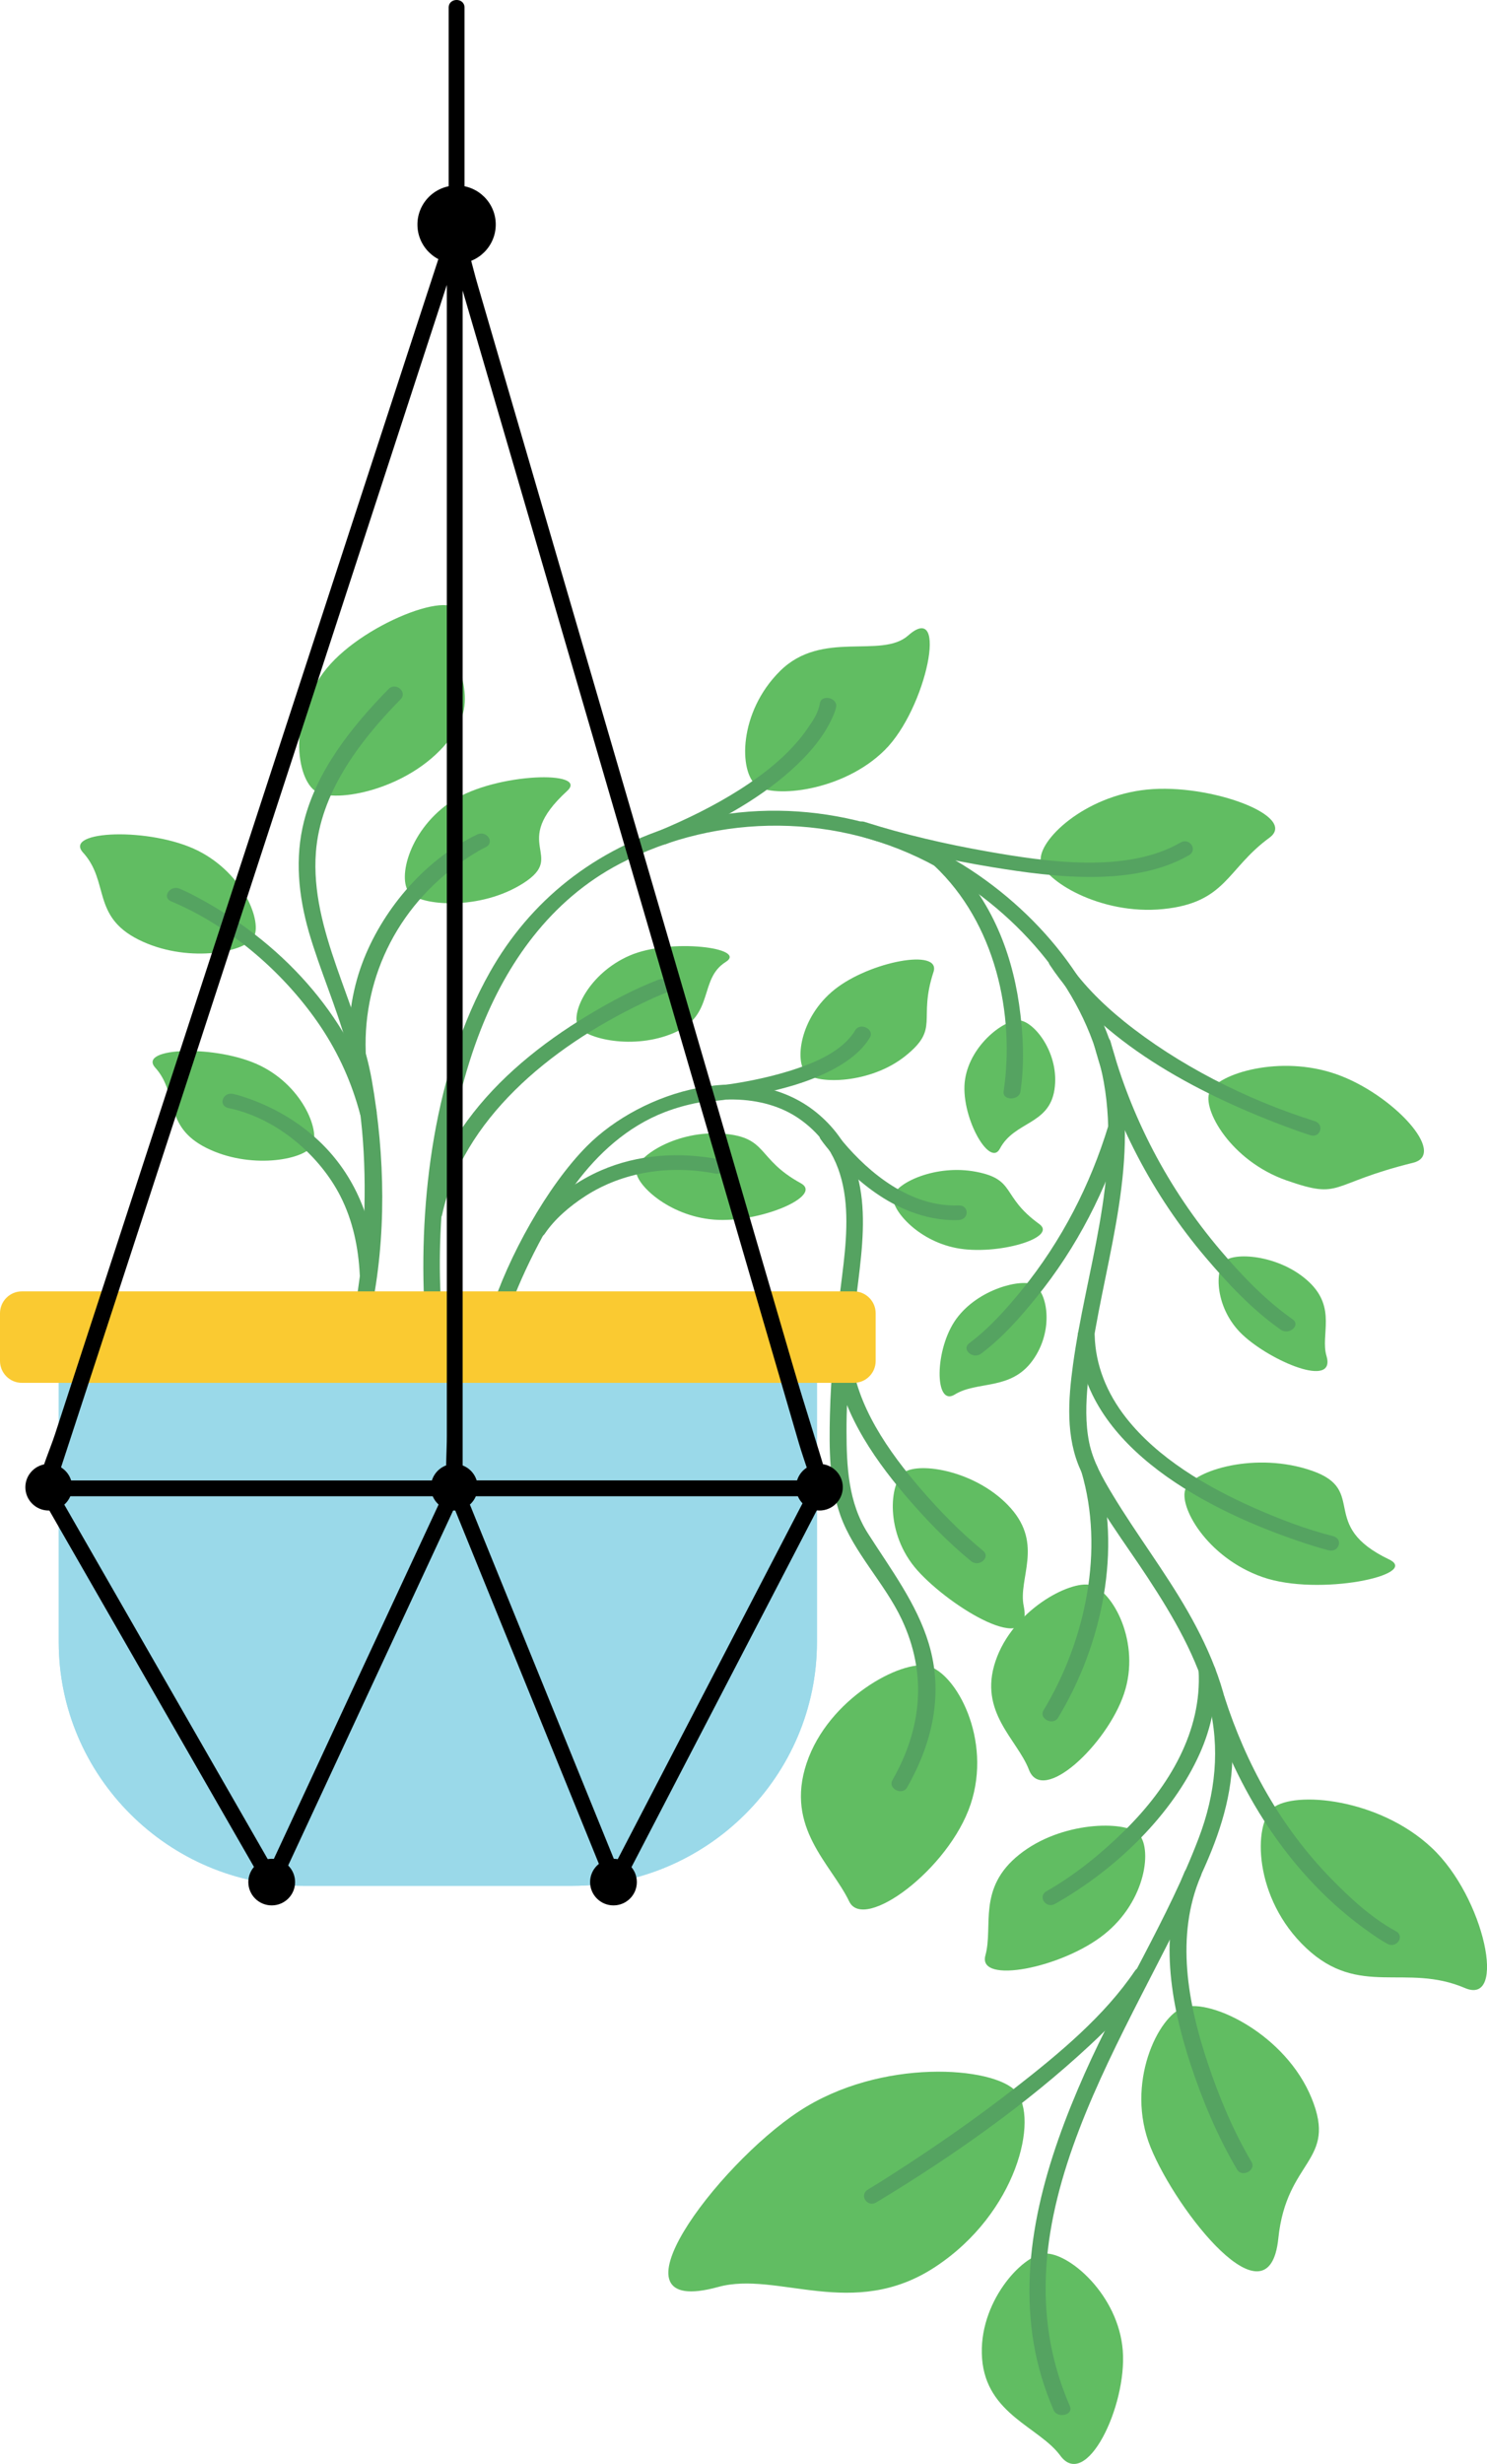 <?xml version="1.0" encoding="utf-8"?>
<!-- Generator: Adobe Illustrator 25.2.1, SVG Export Plug-In . SVG Version: 6.00 Build 0)  -->
<svg version="1.1" id="Layer_1" xmlns="http://www.w3.org/2000/svg" xmlns:xlink="http://www.w3.org/1999/xlink" x="0px" y="0px"
	 viewBox="0 0 180 298.15" style="enable-background:new 0 0 180 298.15;" xml:space="preserve">
<style type="text/css">
	.st0{fill:#FFFFFF;}
	.st1{fill:#1E7357;}
	.st2{fill:#8AB578;}
	.st3{fill:#9AD9E9;}
	.st4{fill:#55A361;}
	.st5{fill:#3D8C59;}
	.st6{fill:#FACA31;}
	.st7{fill:#097B5A;}
	.st8{fill:#F5A0C5;}
	.st9{fill:#009770;}
	.st10{fill:#00724C;}
	.st11{fill:#003E28;}
	.st12{fill:#9DC365;}
	.st13{clip-path:url(#SVGID_4_);}
	.st14{fill:#004B32;}
	.st15{clip-path:url(#SVGID_6_);}
	.st16{clip-path:url(#SVGID_8_);}
	.st17{clip-path:url(#SVGID_10_);}
	.st18{clip-path:url(#SVGID_12_);}
	.st19{clip-path:url(#SVGID_14_);}
	.st20{opacity:0.2;}
	.st21{fill:#005438;}
	.st22{fill:#61BD62;}
	.st23{clip-path:url(#SVGID_18_);}
	.st24{clip-path:url(#SVGID_20_);}
	.st25{clip-path:url(#SVGID_22_);}
	.st26{clip-path:url(#SVGID_24_);}
	.st27{clip-path:url(#SVGID_26_);}
	.st28{fill:none;}
	.st29{clip-path:url(#SVGID_28_);}
	.st30{fill:#003D28;}
	.st31{fill:#005C42;}
	.st32{clip-path:url(#SVGID_30_);}
	.st33{clip-path:url(#SVGID_32_);}
	.st34{clip-path:url(#SVGID_34_);}
	.st35{fill:#56A361;}
	.st36{fill:#1E7358;}
	.st37{fill:#67BF74;}
	.st38{fill:#80B5C1;}
</style>
<g>
	<g>
		<path class="st22" d="M96.71,255.48c9.95-6.54,23.64-5.41,26.26-2.42c2.81,3.21,0.18,14.71-9.77,21.25
			c-9.95,6.54-19.09,0.44-26.26,2.42C72.73,280.65,86.76,262.02,96.71,255.48z"/>
	</g>
	<g>
		<path class="st22" d="M118.88,285.4c-0.52-6.75,4.87-12.56,7.57-12.71c2.91-0.17,8.94,4.98,9.46,11.73
			c0.52,6.75-4.44,17-7.57,12.71C125.81,293.68,119.4,292.15,118.88,285.4z"/>
	</g>
	<g>
		<path class="st22" d="M139.29,259.86c-3.15-7.72,0.94-16.02,4.03-16.97c3.32-1.02,12.3,3.28,15.45,11
			c3.15,7.72-3.04,7.34-4.03,16.97C153.61,281.78,142.44,267.58,139.29,259.86z"/>
	</g>
	<g>
		<path class="st22" d="M158.12,235.73c-6.42-6.02-6.44-15.04-4.02-16.97c2.59-2.07,12.8-1.19,19.21,4.83
			c6.42,6.02,9.14,19.16,4.02,16.97C170.18,237.5,164.54,241.76,158.12,235.73z"/>
	</g>
	<g>
		<path class="st22" d="M123.38,224.41c5.1-4.08,12.75-4.09,14.39-2.56c1.76,1.65,1.01,8.14-4.1,12.21
			c-5.1,4.08-15.37,6.1-14.39,2.56C120.26,233.09,118.27,228.49,123.38,224.41z"/>
	</g>
	<g>
		<path class="st22" d="M140.8,110c-7.64,0.77-14.5-3.53-14.81-5.83c-0.33-2.47,5.22-7.86,12.86-8.63s18.36,3.24,14.81,5.83
			C148.49,105.15,148.44,109.23,140.8,110z"/>
	</g>
	<g>
		<path class="st22" d="M116.82,130.61c0.66-4.29,4.89-7.34,6.61-7.14c1.85,0.21,4.87,4.1,4.21,8.39c-0.66,4.29-4.84,3.79-6.61,7.14
			C119.77,141.38,116.16,134.89,116.82,130.61z"/>
	</g>
	<g>
		<path class="st22" d="M155.75,142.84c-6.8-2.37-10.27-8.68-9.32-10.73c1.02-2.19,8.5-4.51,15.3-2.14
			c6.8,2.37,13.56,9.68,9.32,10.73C160.68,143.26,162.55,145.21,155.75,142.84z"/>
	</g>
	<g>
		<path class="st22" d="M150.42,161.52c-3.39-3.18-3.4-7.95-2.13-8.96c1.37-1.09,6.76-0.63,10.15,2.55
			c3.39,3.18,1.37,6.43,2.13,8.96C161.76,168.09,153.8,164.7,150.42,161.52z"/>
	</g>
	<g>
		<path class="st22" d="M115.75,159.6c2.66-3.67,7.96-4.92,9.43-4.12c1.58,0.86,2.47,5.48-0.19,9.15c-2.66,3.67-6.69,2.42-9.43,4.12
			C113.11,170.27,113.09,163.27,115.75,159.6z"/>
	</g>
	<g>
		<path class="st22" d="M152.85,190.84c-6.8-2.37-10.27-8.68-9.32-10.73c1.02-2.19,8.5-4.51,15.3-2.14
			c6.8,2.37,0.64,6.58,9.32,10.73C172.02,190.55,159.65,193.21,152.85,190.84z"/>
	</g>
	<g>
		<path class="st22" d="M120.5,201.02c2.06-6.17,9.05-9.84,11.52-9.22c2.66,0.67,6.11,6.95,4.05,13.12
			c-2.06,6.17-9.88,13.53-11.52,9.22C123.14,210.46,118.43,207.19,120.5,201.02z"/>
	</g>
	<g>
		<path class="st22" d="M97.64,213.35c2.63-7.87,11.54-12.55,14.69-11.76c3.39,0.85,7.79,8.87,5.16,16.74
			c-2.63,7.87-12.91,15.46-14.69,11.76C100.6,225.51,95.01,221.21,97.64,213.35z"/>
	</g>
	<g>
		<path class="st22" d="M111.05,190.02c-3.99-4.47-3.38-10.67-1.59-11.87c1.92-1.29,8.87-0.15,12.87,4.32
			c3.99,4.47,0.89,8.53,1.59,11.87C125.22,200.66,115.04,194.49,111.05,190.02z"/>
	</g>
	<g>
		<path class="st22" d="M115.78,151.02c-4.88-0.94-8.02-4.85-7.64-6.32c0.41-1.57,5.14-3.85,10.02-2.91
			c4.88,0.94,2.98,2.96,7.64,6.32C128.11,149.78,120.65,151.96,115.78,151.02z"/>
	</g>
	<g>
		<path class="st22" d="M109.59,127.78c-4.25,3.4-10.62,3.41-11.98,2.13c-1.46-1.37-0.84-6.77,3.41-10.17
			c4.25-3.4,12.93-5.04,11.98-2.13C111.08,123.46,113.83,124.39,109.59,127.78z"/>
	</g>
	<g>
		<path class="st22" d="M86.42,147.58c-5.5-0.43-9.58-4.34-9.41-5.99c0.19-1.77,5.01-4.85,10.51-4.41c5.5,0.43,4.02,3.04,9.41,5.99
			C99.73,144.71,91.92,148.02,86.42,147.58z"/>
	</g>
	<g>
		<path class="st22" d="M81.63,124.96c-4.93,2.15-10.78,0.71-11.64-0.77c-0.93-1.59,1.28-6.41,6.22-8.56
			c4.93-2.15,14.34-0.92,11.64,0.77C84.55,118.47,86.56,122.81,81.63,124.96z"/>
	</g>
	<g>
		<path class="st22" d="M31.59,128.99c5.24,2.62,7.23,8.13,6.18,9.7c-1.13,1.69-7.55,2.83-12.79,0.21c-5.24-2.62-3.34-6.55-6.18-9.7
			C16.55,126.71,26.35,126.37,31.59,128.99z"/>
	</g>
	<g>
		<path class="st22" d="M107.09,90.77c-5.06,5.02-13.49,5.81-15.5,4.29c-2.16-1.63-2.22-8.86,2.84-13.87
			c5.06-5.02,12.25-1.42,15.5-4.29C114.89,72.5,112.16,85.76,107.09,90.77z"/>
	</g>
	<g>
		<path class="st22" d="M23.95,102.93c5.69,2.85,7.86,8.83,6.72,10.54c-1.22,1.84-8.21,3.08-13.9,0.23
			c-5.69-2.85-3.51-7.01-6.72-10.54C7.6,100.46,18.26,100.08,23.95,102.93z"/>
	</g>
	<g>
		<path class="st22" d="M63.38,106.85c-5.28,3.39-12.48,2.74-13.84,1.16c-1.46-1.7,0-7.74,5.27-11.14
			c5.28-3.39,16.56-3.65,13.84-1.16C61.56,102.2,68.66,103.46,63.38,106.85z"/>
	</g>
	<g>
		<path class="st22" d="M54.14,89.82c-4.74,5.77-13.55,7.39-15.87,5.97c-2.48-1.53-3.44-9.17,1.3-14.94
			c4.74-5.77,16.86-10.16,15.87-5.97C54.03,80.91,58.88,84.05,54.14,89.82z"/>
	</g>
	<g>
		<g>
			<path class="st4" d="M57.75,100.98c-6.64,3.2-11.63,9.47-13.91,15.6c-1.28,3.44-1.75,7.07-1.62,10.68c0.04,1.14,2.09,1.14,2.05,0
				c-0.32-9.16,4.04-18.16,12.66-23.68c0.6-0.38,1.21-0.76,1.86-1.07C59.94,101.95,58.91,100.42,57.75,100.98L57.75,100.98z"/>
		</g>
	</g>
	<g>
		<g>
			<path class="st4" d="M20.73,109.07c7.47,3.14,13.94,8.99,18.06,15.12c2.23,3.32,3.81,6.89,4.8,10.63
				c0.29,1.11,2.27,0.64,1.97-0.47c-2.8-10.59-10.71-19.82-21.31-25.58c-0.81-0.44-1.63-0.87-2.49-1.23
				C20.58,107.05,19.54,108.58,20.73,109.07L20.73,109.07z"/>
		</g>
	</g>
	<g>
		<g>
			<path class="st4" d="M27.66,134.08c5.96,1.24,11.09,5.84,13.54,10.65c1.53,3,2.19,6.28,2.35,9.54c0.05,1.14,2.1,1.14,2.05,0
				c-0.27-5.54-2.03-11.01-6.13-15.35c-2.42-2.56-5.58-4.6-9.1-5.89c-0.7-0.25-1.42-0.51-2.16-0.66
				C26.93,132.11,26.38,133.81,27.66,134.08L27.66,134.08z"/>
		</g>
	</g>
	<g>
		<g>
			<path class="st4" d="M106.07,266.5c9.23-5.57,18.19-11.88,25.86-19.02c2.68-2.49,5.22-5.15,7.21-8.1
				c0.67-0.99-1.1-1.88-1.77-0.89c-3.66,5.41-9.07,9.93-14.41,14.09c-4.72,3.68-9.68,7.14-14.78,10.41
				c-1.04,0.67-2.08,1.33-3.14,1.97C103.97,265.61,104.99,267.15,106.07,266.5L106.07,266.5z"/>
		</g>
	</g>
	<g>
		<g>
			<path class="st4" d="M151.5,261.61c-2.23-3.79-3.93-7.86-5.29-11.93c-2.43-7.25-3.95-15.42-0.85-22.69
				c0.46-1.07-1.52-1.53-1.97-0.47c-3.16,7.42-1.72,15.8,0.71,23.22c1.43,4.36,3.26,8.73,5.64,12.77
				C150.33,263.53,152.09,262.63,151.5,261.61L151.5,261.61z"/>
		</g>
	</g>
	<g>
		<g>
			<path class="st4" d="M127.71,230.38c7.53-4.27,14.23-10.88,17.5-18.15c1.45-3.22,2.13-6.65,1.93-10.1
				c-0.06-1.14-2.11-1.14-2.05,0c0.42,7.32-3.51,14.02-8.98,19.4c-2.76,2.72-5.93,5.32-9.44,7.32
				C125.58,229.47,126.6,231,127.71,230.38L127.71,230.38z"/>
		</g>
	</g>
	<g>
		<g>
			<path class="st4" d="M168.97,233.68c-2.98-1.62-5.54-4.01-7.79-6.31c-6.22-6.35-10.38-14.03-12.95-22.01
				c-0.35-1.1-2.33-0.63-1.97,0.47c3.38,10.5,9.65,21.1,19.62,28.06c0.66,0.46,1.34,0.93,2.06,1.32
				C169.06,235.81,170.09,234.28,168.97,233.68L168.97,233.68z"/>
		</g>
	</g>
	<g>
		<g>
			<path class="st4" d="M128.08,207.85c5.42-8.97,7.71-20.39,4.79-30.24c-0.33-1.1-2.3-0.64-1.97,0.47
				c2.78,9.37,0.58,20.32-4.58,28.87C125.7,207.96,127.47,208.86,128.08,207.85L128.08,207.85z"/>
		</g>
	</g>
	<g>
		<g>
			<path class="st4" d="M161.37,185.88c-3.26-0.83-6.43-2.04-9.45-3.37c-5.94-2.62-11.79-6.1-15.6-10.94
				c-2.34-2.98-3.72-6.38-3.81-10c-0.03-1.14-2.08-1.14-2.05,0c0.32,12.68,14.28,20.66,26.56,24.85c1.25,0.43,2.51,0.84,3.8,1.17
				C162.09,187.91,162.63,186.2,161.37,185.88L161.37,185.88z"/>
		</g>
	</g>
	<g>
		<g>
			<path class="st4" d="M118.77,163.79c2.57-1.92,4.72-4.38,6.66-6.77c4.97-6.11,8.47-13.07,10.69-20.28
				c0.34-1.1-1.63-1.57-1.97-0.47c-2.17,7.08-5.6,13.85-10.48,19.85c-1.85,2.27-3.9,4.58-6.34,6.41
				C116.33,163.29,117.78,164.54,118.77,163.79L118.77,163.79z"/>
		</g>
	</g>
	<g>
		<g>
			<path class="st4" d="M156.47,159.64c-3.34-2.35-6.2-5.36-8.73-8.34c-6.4-7.53-10.84-16.17-13.31-25.26
				c-0.3-1.11-2.28-0.64-1.97,0.47c2.5,9.23,7.02,18.04,13.51,25.68c2.64,3.1,5.58,6.26,9.05,8.7
				C156.03,161.61,157.49,160.36,156.47,159.64L156.47,159.64z"/>
		</g>
	</g>
	<g>
		<g>
			<path class="st4" d="M123.53,132.07c0.51-3.47,0.33-7.08-0.17-10.54c-0.96-6.61-3.57-13.1-8.85-18.06
				c-0.9-0.84-2.34,0.42-1.45,1.25c7.48,7.02,9.8,18.05,8.43,27.34C121.32,133.2,123.37,133.19,123.53,132.07L123.53,132.07z"/>
		</g>
	</g>
	<g>
		<g>
			<path class="st4" d="M159.14,135.66c-8.34-2.62-16.57-6.84-23.06-12.06c-2.83-2.28-5.33-4.83-7.24-7.74
				c-0.65-0.99-2.42-0.1-1.77,0.89c6.06,9.2,17.46,15.4,28.43,19.52c1.02,0.38,2.05,0.76,3.1,1.09
				C159.83,137.76,160.37,136.05,159.14,135.66L159.14,135.66z"/>
		</g>
	</g>
	<g>
		<g>
			<path class="st4" d="M104.13,101.16c5.18,1.66,10.61,2.89,16.04,3.78c7.43,1.21,17.05,2.41,23.76-1.46
				c1.09-0.63,0.07-2.17-1.03-1.53c-6.56,3.79-16.28,2.33-23.49,1.06c-4.98-0.88-9.95-2.03-14.73-3.55
				C103.44,99.05,102.9,100.76,104.13,101.16L104.13,101.16z"/>
		</g>
	</g>
	<g>
		<g>
			<path class="st4" d="M99.25,85.09c-0.21,1.18-0.76,1.99-1.47,3.02c-2.03,2.98-5.07,5.42-8.26,7.45c-3.07,1.95-6.4,3.58-9.83,5.01
				c-1.19,0.5-0.15,2.03,1.03,1.53c5.48-2.3,10.85-5.12,15.1-8.95c2.07-1.86,3.92-4,4.99-6.43c0.16-0.37,0.33-0.77,0.4-1.17
				C101.42,84.44,99.45,83.96,99.25,85.09L99.25,85.09z"/>
		</g>
	</g>
	<g>
		<g>
			<path class="st4" d="M79.7,118.55c-3,1.15-5.85,2.69-8.54,4.31c-5.69,3.43-10.85,7.64-14.58,12.73
				c-2.44,3.33-4.19,7.03-5.03,10.92c-0.24,1.11,1.73,1.59,1.97,0.47c2.49-11.43,12.88-20.16,24.25-25.6
				c0.97-0.46,1.95-0.92,2.96-1.3C81.93,119.62,80.89,118.1,79.7,118.55L79.7,118.55z"/>
		</g>
	</g>
	<g>
		<g>
			<path class="st4" d="M119,187.65c-2.72-2.24-5.19-4.76-7.44-7.36c-4.06-4.7-7.88-10.2-8.52-16.17c-0.12-1.13-2.17-1.14-2.05,0
				c0.67,6.21,4.39,11.89,8.59,16.82c2.4,2.81,5.03,5.56,7.97,7.97C118.51,189.69,119.96,188.44,119,187.65L119,187.65z"/>
		</g>
	</g>
	<g>
		<g>
			<path class="st4" d="M65.95,149.28c1.18-1.76,3-3.32,4.92-4.56c4.57-2.94,10.17-3.77,15.69-2.72c1.28,0.24,1.83-1.46,0.54-1.71
				c-4.86-0.93-9.86-0.62-14.34,1.33c-2.85,1.24-5.38,3.09-7.35,5.26c-0.43,0.48-0.87,0.97-1.22,1.5
				C63.52,149.37,65.29,150.26,65.95,149.28L65.95,149.28z"/>
		</g>
	</g>
	<g>
		<g>
			<path class="st4" d="M85.04,133.36c1.99-0.15,3.99-0.45,5.94-0.82c3.55-0.67,7.19-1.63,10.26-3.36c1.64-0.92,3.13-2.1,4.05-3.62
				c0.61-1.01-1.16-1.91-1.77-0.89c-1.52,2.52-4.79,3.91-7.74,4.85c-2.89,0.91-5.92,1.5-8.95,1.88c-0.55,0.07-1.12,0.14-1.78,0.19
				C83.74,131.68,83.73,133.46,85.04,133.36L85.04,133.36z"/>
		</g>
	</g>
	<g>
		<g>
			<path class="st4" d="M99.35,137.87c0.88,1.24,1.96,2.4,3.07,3.49c2.16,2.12,4.75,4.08,7.75,5.23c1.85,0.71,3.83,1.12,5.86,1.04
				c1.31-0.05,1.32-1.82,0-1.77c-5.86,0.21-10.83-3.94-14.01-7.73c-0.32-0.38-0.63-0.76-0.91-1.15
				C100.43,136.01,98.66,136.9,99.35,137.87L99.35,137.87z"/>
		</g>
	</g>
	<g>
		<path class="st4" d="M41.96,126.36c1.9,6.81,2.37,13.96,2.12,20.95c-0.14,3.85-0.44,7.76-1.26,11.55h2.06
			c1.93-9.18,1.74-18.97,0.13-28.14c-1.62-9.23-7.49-18.12-6.77-27.6c0.54-7.07,5.09-13.25,10.26-18.51
			c0.85-0.86-0.59-2.12-1.45-1.25c-4.58,4.67-8.71,9.94-10.25,16.02c-1.13,4.46-0.67,8.98,0.58,13.37
			C38.71,117.33,40.68,121.76,41.96,126.36z"/>
	</g>
	<g>
		<path class="st4" d="M149.14,210.94c-0.33-5.61-2.5-10.95-5.36-15.95c-2.77-4.84-6.22-9.35-9.11-14.14
			c-1.22-2.02-2.37-4.06-2.83-6.32c-0.47-2.33-0.39-4.74-0.17-7.09c1.08-11.59,5.58-22.9,4.26-34.64
			c-1.18-10.5-7.99-20.31-17.43-26.87c-10.25-7.12-23.57-9.87-36.2-6.22c-10.46,3.03-18.17,9.38-22.98,17.89
			c-6.76,11.96-8.66,27.72-7.93,40.92c0.01,0.1,0.01,0.21,0.02,0.31h2.05c-0.83-10.94,0.69-23.91,4.73-34.22
			c3.12-7.94,8.36-15.66,16.85-20.1c11.99-6.26,26.55-6.13,38.32,0.38c10.32,5.71,18.39,15.52,20.26,26.09
			c2.03,11.47-2.2,22.89-3.74,34.19c-0.57,4.19-0.9,8.73,0.93,12.73c2.09,4.56,5.31,8.72,8.1,12.97c3.14,4.78,6.04,9.76,7.41,15.16
			c1.4,5.51,0.82,11.02-1.2,16.34c-3.71,9.78-9.54,18.9-13.81,28.51c-4.6,10.35-8.07,21.59-6.17,32.75c0.47,2.74,1.28,5.41,2.4,8
			c0.46,1.06,2.44,0.6,1.97-0.47c-9.82-22.65,7.37-44.87,16.36-65.36C147.98,221.04,149.44,216.11,149.14,210.94z"/>
	</g>
	<g>
		<path class="st4" d="M112.43,198.89c-1.45-4.83-4.6-9.01-7.36-13.33c-2.4-3.76-2.59-8.14-2.6-12.36
			c-0.01-5.08,0.48-10.15,1.06-15.2c0.89-7.79,2.82-16.8-4.27-23.02c-8.19-7.18-21.58-2.98-28.22,3.71
			c-4.81,4.84-9.56,13.44-11.67,20.15h2.15c1.77-5.17,5.24-11.69,8.16-15.61c2.68-3.59,6.23-6.91,10.82-8.67
			c5.17-1.97,11.79-2.37,16.37,0.9c7.49,5.36,5.57,14.44,4.72,21.74c-0.55,4.66-1.02,9.34-1.13,14.03c-0.09,4.01-0.1,8.3,1.28,12.17
			c1.59,4.44,5.36,8.2,7.4,12.52c3.09,6.54,2.49,13.18-1.11,19.48c-0.58,1.02,1.18,1.92,1.77,0.89
			C112.91,210.83,114.23,204.89,112.43,198.89z"/>
	</g>
</g>
<g>
	<g>
		<g>
			<g>
				<g>
					<path class="st3" d="M7.11,161.8v36.89c0,16.23,13.31,29.5,29.58,29.5h32.62c16.27,0,29.58-13.28,29.58-29.5V161.8H7.11z"/>
				</g>
				<g>
					<defs>
						<path id="SVGID_15_" d="M7.11,161.8v36.89c0,16.23,13.31,29.5,29.58,29.5h32.62c16.27,0,29.58-13.28,29.58-29.5V161.8H7.11z"
							/>
					</defs>
					<use xlink:href="#SVGID_15_"  style="overflow:visible;fill:#9AD9E9;"/>
					<clipPath id="SVGID_2_">
						<use xlink:href="#SVGID_15_"  style="overflow:visible;"/>
					</clipPath>
				</g>
			</g>
		</g>
		<g>
			<path class="st6" d="M103.35,167.33H2.65c-1.46,0-2.65-1.19-2.65-2.65l0-5.77c0-1.46,1.19-2.65,2.65-2.65h100.7
				c1.46,0,2.65,1.19,2.65,2.65v5.77C106,166.15,104.81,167.33,103.35,167.33z"/>
		</g>
	</g>
</g>
<g>
	<g>
		<g>
			<path d="M100.38,179.72c-1.47-5.03-2.94-9.47-4.41-14.5c-3.53-12.09-7.06-24.18-10.58-36.27c-4.29-14.71-8.58-29.41-12.87-44.11
				c-3.69-12.66-7.39-25.31-11.08-37.97c-1.22-4.17-2.44-8.35-3.65-12.52c-0.57-1.95-1.01-4.07-1.74-5.96
				c-0.03-0.08-0.05-0.18-0.08-0.27c-0.01-0.03-0.02-0.04-0.03-0.07c-0.03-0.09-0.06-0.16-0.11-0.24c-0.02-0.03-0.03-0.06-0.05-0.08
				c-0.04-0.06-0.09-0.11-0.14-0.16c-0.26-0.23-0.6-0.29-0.9-0.16c-0.27,0.09-0.5,0.31-0.59,0.65c-0.01,0.02-0.02,0.04-0.03,0.06
				c-1.64,5.03-3.28,10.06-4.93,15.09c-3.94,12.08-7.89,24.16-11.83,36.24c-4.75,14.54-9.49,29.09-14.24,43.63
				c-4.12,12.64-8.25,25.28-12.37,37.92c-1.36,4.17-2.72,8.34-4.08,12.51c-0.62,1.9-1.58,3.95-1.94,5.94
				c-0.02,0.09-0.06,0.18-0.09,0.26c0,0.01,0,0.01,0,0.02c-0.04,0.13-0.06,0.26-0.05,0.4c0,0.04,0.01,0.07,0.02,0.1
				c0.02,0.19,0.08,0.37,0.2,0.52c0,0.01,0,0.01,0.01,0.02c7.97,13.88,15.94,27.76,23.91,41.63c1.11,1.94,2.22,3.87,3.34,5.81
				c0.33,0.58,1.35,0.67,1.66,0c6.48-13.94,12.96-27.88,19.44-41.81c0.61-1.31,1.22-2.61,1.82-3.92
				c5.37,13.2,10.73,26.39,16.1,39.59c0.8,1.97,1.6,3.95,2.41,5.92c0.28,0.7,1.34,1.03,1.75,0.23c7.21-13.87,14.41-27.74,21.62-41.6
				c0.97-1.88,1.95-3.75,2.92-5.63C100.23,180.83,100.57,180.37,100.38,179.72z M58.53,43.79c3.53,12.09,7.06,24.18,10.58,36.27
				c4.29,14.7,8.58,29.41,12.87,44.11c3.69,12.66,7.39,25.31,11.08,37.97c1.22,4.17,2.44,8.35,3.65,12.52
				c0.31,1.06,1.01,3.12,1.47,4.47c-10.19,0-20.38,0-30.57,0c-3.87,0-7.74,0-11.61,0c0-4.71,0-9.42,0-14.13c0-12.08,0-24.17,0-36.25
				c0-14.56,0-29.12,0-43.68c0-12.66,0-25.32,0-37.97c0-3.98,0-7.97,0-11.95C56.85,38.03,57.69,40.91,58.53,43.79z M11.43,165.2
				c3.94-12.08,7.89-24.16,11.83-36.24c4.75-14.54,9.49-29.09,14.24-43.63c4.12-12.64,8.25-25.28,12.37-37.92
				c1.36-4.17,2.72-8.34,4.08-12.51c0.05-0.14,0.09-0.29,0.14-0.43c0,2.98,0,5.96,0,8.93c0,12.08,0,24.17,0,36.25
				c0,14.56,0,29.12,0,43.68c0,12.66,0,25.32,0,37.97c0,4.16,0,8.31,0,12.47c0,1.74-0.16,3.61-0.04,5.37c-12.31,0-24.61,0-36.92,0
				c-3.42,0-6.84,0-10.26,0C8.39,174.49,9.91,169.85,11.43,165.2z M34.78,221.43c-0.66,1.41-1.31,2.82-1.97,4.23
				c-7.66-13.35-15.33-26.69-22.99-40.04c-0.87-1.52-1.75-3.04-2.62-4.57c10.04,0,20.07,0,30.11,0c5.42,0,10.83,0,16.25,0
				C47.29,194.51,41.03,207.97,34.78,221.43z M76.62,221.42c-0.7,1.35-1.4,2.69-2.1,4.04c-5.38-13.23-10.76-26.47-16.14-39.7
				c-0.64-1.57-1.28-3.14-1.91-4.71c10.44,0,20.88,0,31.31,0c3.27,0,6.54,0,9.81,0C90.6,194.51,83.61,207.97,76.62,221.42z"/>
		</g>
		<g>
			<g>
				<path d="M8.73,179.96c0,1.56-1.27,2.82-2.83,2.82c-1.56,0-2.83-1.26-2.83-2.82s1.27-2.82,2.83-2.82
					C7.47,177.14,8.73,178.4,8.73,179.96z"/>
			</g>
			<g>
				<path d="M57.82,179.96c0,1.56-1.27,2.82-2.83,2.82c-1.56,0-2.83-1.26-2.83-2.82s1.27-2.82,2.83-2.82
					C56.56,177.14,57.82,178.4,57.82,179.96z"/>
			</g>
			<g>
				<path d="M102.02,179.96c0,1.56-1.27,2.82-2.83,2.82s-2.83-1.26-2.83-2.82s1.27-2.82,2.83-2.82S102.02,178.4,102.02,179.96z"/>
			</g>
			<g>
				<path d="M35.72,227.74c0,1.56-1.27,2.82-2.83,2.82c-1.56,0-2.83-1.26-2.83-2.82s1.27-2.82,2.83-2.82
					C34.46,224.92,35.72,226.18,35.72,227.74z"/>
			</g>
			<g>
				<path d="M77.09,227.74c0,1.56-1.27,2.82-2.83,2.82c-1.56,0-2.83-1.26-2.83-2.82s1.27-2.82,2.83-2.82
					C75.83,224.92,77.09,226.18,77.09,227.74z"/>
			</g>
		</g>
	</g>
	<g>
		<g>
			<ellipse cx="55.27" cy="27.17" rx="4.74" ry="4.73"/>
		</g>
		<g>
			<g>
				<path d="M56.23,27.17c0-7.66,0-15.33,0-23c0-1.08,0-2.17,0-3.25c0-1.23-1.92-1.23-1.92,0c0,7.67,0,15.33,0,23
					c0,1.08,0,2.17,0,3.25C54.31,28.4,56.23,28.4,56.23,27.17L56.23,27.17z"/>
			</g>
		</g>
	</g>
</g>
</svg>
